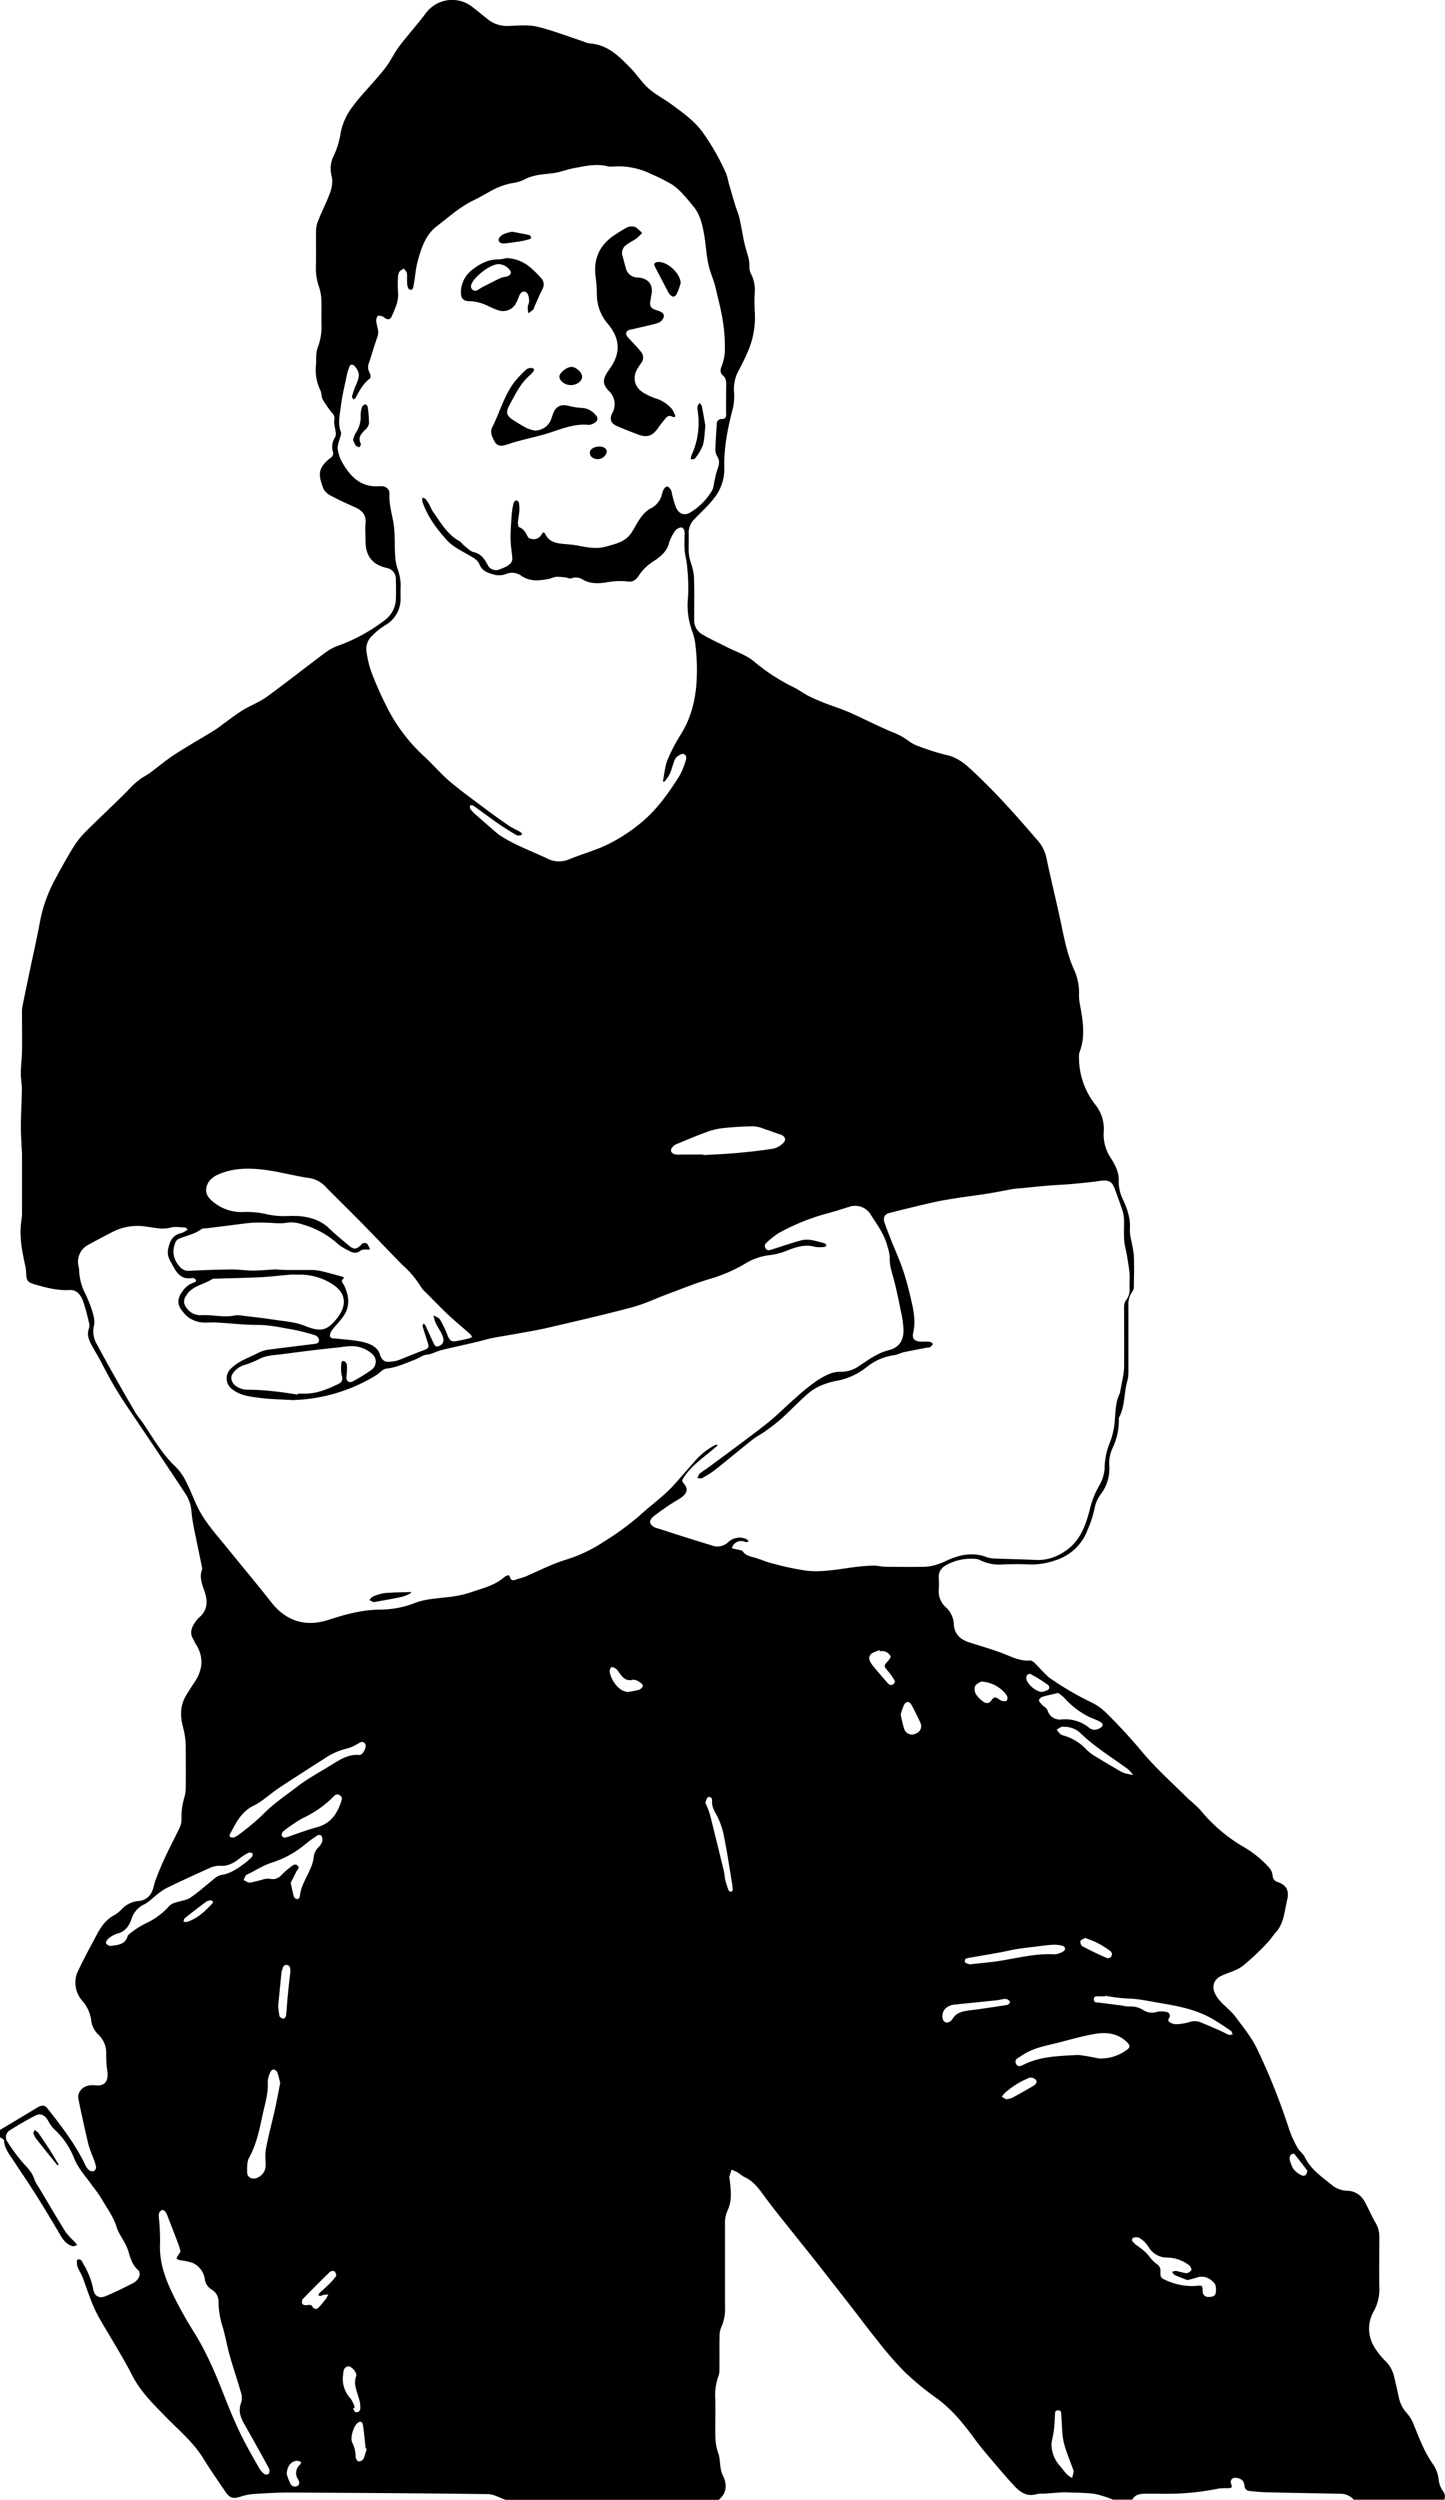 <svg id="Lager_1" data-name="Lager 1" xmlns="http://www.w3.org/2000/svg" width="504.65" height="872.79" viewBox="0 0 504.65 872.79">
  <g>
    <path d="M460.88,1048.89H386.49c-2.12-.69-4.22-2-6.35-2-23.09-.3-46.18-.44-69.27-.55-4.05,0-8.12.23-12.17.49a20,20,0,0,0-4.85.94c-2.52.83-3.76.54-5.26-1.69-2.61-3.89-5.32-7.71-7.76-11.7-3.4-5.53-8.34-9.63-12.79-14.18s-9-8.92-12-14.75c-3.47-6.77-7.58-13.21-11.39-19.81-2.59-4.49-4.09-9.43-5.86-14.27-.48-1.32-1.37-2.5-1.84-3.83-.27-.79-.33-2.4-.05-2.51,1.26-.49,1.68.74,2.14,1.61a27.34,27.34,0,0,1,3.36,8.61c.38,2.51,2.09,3.49,4.41,2.5,3.34-1.43,6.62-3,9.85-4.71a4.57,4.57,0,0,0,1.82-2.12,2.27,2.27,0,0,0-.18-2.07c-2.16-1.81-2.91-4.27-3.63-6.81a17.09,17.09,0,0,0-1.33-3c-.9-1.77-2.16-3.42-2.72-5.29-1.13-3.73-3.45-6.77-5.35-10.05-1-1.7-2.26-3.24-3.42-4.85-2.17-3-4.7-5.72-6.13-9.29a27,27,0,0,0-7-10.13,13.46,13.46,0,0,1-2.17-3.1c-1.06-1.79-2.58-2.52-4.38-1.59-3,1.57-6,3.3-8.85,5.11a2.78,2.78,0,0,0-.92,3.93,64.72,64.72,0,0,0,5,6.89c1.73,2,3.71,3.69,4.46,6.37a11.58,11.58,0,0,0,1.39,2.49c3.13,5.25,6.22,10.52,9.44,15.72a25.27,25.27,0,0,0,3.13,3.44c.36.4.7.83,1,1.24-.56.14-1.2.51-1.69.38-2-.58-3.2-2.14-4.24-3.92-2.72-4.66-5.5-9.28-8.38-13.85-2.61-4.15-5.39-8.21-8.1-12.31-1.39-2.11-3-4.09-3.16-6.82,0-.43-1-.8-1.49-1.2v-2.4c4.41-2.65,8.82-5.28,13.22-7.94,1.21-.73,2.37-1,3.38.27,4.87,6.17,9.68,12.38,13.13,19.52a5.84,5.84,0,0,0,1.32,2,2.22,2.22,0,0,0,1.81.49,1.76,1.76,0,0,0,.8-1.5,18.68,18.68,0,0,0-1-3.15,44.44,44.44,0,0,1-1.68-4.69c-1.24-5.22-2.38-10.47-3.47-15.73a3.74,3.74,0,0,1,.25-2.41c1.22-2.23,3.35-2.74,5.72-2.5,3.4.34,4.47-1.58,4.12-4.77a39.37,39.37,0,0,1-.41-5.92,8.93,8.93,0,0,0-2.78-7.06,8.3,8.3,0,0,1-2.4-4.49,12.85,12.85,0,0,0-3.16-7.26,9.56,9.56,0,0,1-1.25-10.94c2-4.21,4.26-8.32,6.46-12.45,1.44-2.69,3.18-5.1,6-6.56a12,12,0,0,0,2.6-2.08,9,9,0,0,1,5.85-2.84,5.42,5.42,0,0,0,4.83-3.71c.47-1.16.64-2.45,1.1-3.62,1-2.65,2.08-5.29,3.29-7.86,1.64-3.52,3.48-6.95,5.13-10.46a6.88,6.88,0,0,0,.63-3,23.64,23.64,0,0,1,1-7.52,13.13,13.13,0,0,0,.48-3.75c.06-4.56,0-9.12,0-13.68a27.49,27.49,0,0,0-1-7.27c-.92-3.6-1-7.27,1-10.65.92-1.58,1.9-3.12,2.92-4.63,3.08-4.49,3.55-9.05.46-13.75-.3-.46-.46-1-.75-1.49-1.18-1.87-.8-3.65.29-5.37a9.67,9.67,0,0,1,1.77-2.23c2.85-2.41,3.07-5.46,2-8.68-.86-2.65-2.08-5.18-1-8.05a1.33,1.33,0,0,0,0-.71c-.74-3.64-1.52-7.27-2.23-10.91a69.43,69.43,0,0,1-1.45-8.41,12.67,12.67,0,0,0-2-6.25q-3.13-4.75-6.3-9.5-6.46-9.69-13-19.37a140.18,140.18,0,0,1-9.43-15.71c-1.3-2.62-2.87-5.12-4.26-7.7-.91-1.71-1.56-3.48-.88-5.48a3.13,3.13,0,0,0,.17-1.65,74.85,74.85,0,0,0-2.16-8c-.75-2-2.09-4-4.59-3.89-4.31.25-8.34-.82-12.39-2-2.29-.65-2.8-1.23-2.9-3.68a14,14,0,0,0-.28-2.59c-1-4.59-1.95-9.17-1.62-13.91.1-1.5.44-3,.45-4.49,0-7,0-13.92,0-20.88,0-.71-.1-1.43-.13-2.14-.1-2.54-.29-5.08-.26-7.62,0-4.3.3-8.6.34-12.9,0-1.81-.39-3.63-.37-5.45,0-2.53.37-5.07.41-7.61.07-4.48,0-9,0-13.43a11,11,0,0,1,.12-2.15c.88-4.41,1.81-8.81,2.73-13.21,1.15-5.49,2.41-11,3.42-16.47a50,50,0,0,1,5.22-14.71c2.1-3.92,4.25-7.82,6.58-11.59a29.73,29.73,0,0,1,4.33-5.36c4.8-4.8,9.79-9.4,14.57-14.22a27.21,27.21,0,0,1,5.12-4.53c.82-.49,1.67-.93,2.44-1.49,2.93-2.17,5.72-4.54,8.77-6.53,4.51-2.94,9.21-5.59,13.8-8.41,1.22-.74,2.32-1.66,3.48-2.49,2.19-1.56,4.31-3.24,6.6-4.64,2.7-1.64,5.75-2.76,8.29-4.6,6.86-5,13.51-10.25,20.3-15.33a17.45,17.45,0,0,1,4.34-2.42,59.92,59.92,0,0,0,16.45-8.93,9.5,9.5,0,0,0,4-7.07c.12-2.56.06-5.12,0-7.68a3.8,3.8,0,0,0-3-3.53c-5.11-1.11-7.58-4.16-7.58-9.38,0-2.08-.16-4.18,0-6.24.28-2.87-1.12-4.45-3.53-5.55-2.81-1.28-5.66-2.53-8.38-4a6.06,6.06,0,0,1-2.87-2.68c-1.53-4.34-2.3-6.88,2.6-10.66a1.76,1.76,0,0,0,.76-2.16,6.13,6.13,0,0,1,.81-5.05,3.25,3.25,0,0,0,.14-2c-.13-1.33-.7-2.73-.44-4a2.6,2.6,0,0,0-.8-2.49,36.86,36.86,0,0,1-3.24-4.65c-.52-.92-.34-2.21-.82-3.17a16.51,16.51,0,0,1-1.55-8.8c.17-2.05-.11-4.28.61-6.12a21,21,0,0,0,1.33-8.39c-.07-2.88.07-5.76-.06-8.64a16.83,16.83,0,0,0-.79-4.14,19.41,19.41,0,0,1-1.12-6.29c.12-4.4,0-8.8.06-13.2a10,10,0,0,1,.66-3.47c1.11-2.8,2.44-5.51,3.59-8.3,1-2.41,1.85-4.75,1.17-7.58a10,10,0,0,1,.55-6.55,28.94,28.94,0,0,0,2.5-7.65,21.59,21.59,0,0,1,4.15-9.76c2.69-3.72,6-7,8.95-10.53a47.82,47.82,0,0,0,3.41-4.26c1.47-2.16,2.62-4.56,4.2-6.63,2.94-3.84,6.19-7.45,9.11-11.31a11.39,11.39,0,0,1,15.57-2.79c.66.45,1.28.95,1.9,1.44,1.68,1.32,3.31,2.73,5.05,4a11,11,0,0,0,7,1.69c3.18-.09,6.51-.43,9.53.31,5.36,1.3,10.54,3.34,15.8,5.06a10.1,10.1,0,0,0,2.47.78c6.37.4,10.39,4.65,14.43,8.79,2.15,2.21,3.83,4.93,6.13,6.94,2.49,2.18,5.53,3.71,8.2,5.69,3.7,2.73,7.46,5.39,10.31,9.12a79.69,79.69,0,0,1,8.53,14.85,21.15,21.15,0,0,1,.88,3.19c.74,2.57,1.47,5.15,2.25,7.71.48,1.59,1.18,3.13,1.54,4.74.76,3.31,1.21,6.69,2.06,10,.6,2.3,1.55,4.49,1.4,7a5,5,0,0,0,.63,2.51,12.42,12.42,0,0,1,1.25,6.48,53.71,53.71,0,0,0,0,6.47,29.69,29.69,0,0,1-2.47,14.18c-.91,2.2-2,4.34-3.11,6.44a13.46,13.46,0,0,0-1.69,7.09,20.24,20.24,0,0,1-.31,5.93c-1.82,6.94-3.24,13.88-3.05,21.11a16.24,16.24,0,0,1-3.18,10c-2.05,2.81-4.72,5.17-7.15,7.7a6.73,6.73,0,0,0-2.12,5.12c.06,1.68,0,3.36,0,5a14.75,14.75,0,0,0,.88,5.59,18,18,0,0,1,1,5.8c.14,4.56.05,9.12.05,13.68a5.6,5.6,0,0,0,2.63,5.07c2.85,1.7,5.88,3.07,8.84,4.58,3.17,1.61,6.77,2.73,9.43,5a68.4,68.4,0,0,0,13.94,9.05c1.77.87,3.37,2.1,5.13,3,2,1,4,1.82,6.07,2.63,2.64,1,5.38,1.88,8,3,5,2.22,9.86,4.73,14.88,6.86a22.8,22.8,0,0,1,6,3.22,12,12,0,0,0,3.55,1.84,75.06,75.06,0,0,0,9.48,3c3.56.74,6.23,2.76,8.72,5.07,3.72,3.46,7.33,7.07,10.81,10.78,4.07,4.35,8,8.83,11.89,13.37a14.12,14.12,0,0,1,3.56,6.34c1.6,7.74,3.53,15.41,5.16,23.14,1.16,5.51,2.2,11,4.53,16.19a19.52,19.52,0,0,1,1.77,9,16.17,16.17,0,0,0,.38,3.53c1,5.5,1.91,11-.22,16.44a5.16,5.16,0,0,0-.17,1.89,26.73,26.73,0,0,0,5.52,16.14,13.6,13.6,0,0,1,3.12,9.92,14.42,14.42,0,0,0,2.53,9c1.5,2.44,2.88,5,2.71,8a14.27,14.27,0,0,0,1.59,6.65c1.44,3.22,2.59,6.47,2.31,10.1a15.2,15.2,0,0,0,.38,3.53,49.88,49.88,0,0,1,1,5.61c.16,3.67.06,7.36,0,11a2.56,2.56,0,0,1-.43,1.55,7.61,7.61,0,0,0-1.46,5.14c0,7.76,0,15.52,0,23.28a11.91,11.91,0,0,1-.41,3c-1.18,4.18-.75,8.72-2.87,12.69a2.12,2.12,0,0,0-.06,1,22.53,22.53,0,0,1-2.1,9.44,12.89,12.89,0,0,0-1.27,6.24,14.6,14.6,0,0,1-2.93,10.07,11.72,11.72,0,0,0-2.14,4.73,36.41,36.41,0,0,1-2.46,7.66,17.48,17.48,0,0,1-11.13,10.66,25.25,25.25,0,0,1-9.35,1.48c-3-.14-6.08-.11-9.11,0a14.92,14.92,0,0,1-8.1-1.55,3.61,3.61,0,0,0-1.35-.37,18.1,18.1,0,0,0-9.71,1.81c-2.1,1-3.47,2.44-3.25,5a24.49,24.49,0,0,1,0,3.83,7.5,7.5,0,0,0,2.43,6.21,8.41,8.41,0,0,1,2.81,5.64c.11,3.69,2.19,5.61,5.43,6.66,3.9,1.26,7.86,2.36,11.69,3.83,3.11,1.2,6,2.75,9.57,2.5.86-.07,1.88,1.19,2.71,2a47.66,47.66,0,0,0,3.8,3.85,101.62,101.62,0,0,0,15.19,8.9,20,20,0,0,1,4.62,3.29,193.11,193.11,0,0,1,13.41,14.6c4.79,5.55,10.3,10.5,15.52,15.68a51.73,51.73,0,0,1,4.2,3.88,55.17,55.17,0,0,0,14.35,12.43,37.93,37.93,0,0,1,9.66,7.67,5.15,5.15,0,0,1,1.2,2.68,2.43,2.43,0,0,0,1.87,2.38c3.09,1.11,4,3.07,3.18,6.37-.28,1.15-.47,2.32-.71,3.49-.54,2.73-1.19,5.41-3.14,7.59-1.1,1.23-2,2.68-3.16,3.85a83.56,83.56,0,0,1-8.52,8c-2.09,1.58-4.88,2.23-7.32,3.37-2.69,1.25-3.57,3.61-2.28,6.31a11.84,11.84,0,0,0,2.07,2.87c1.67,1.79,3.68,3.31,5.12,5.26,2.74,3.68,5.73,7.33,7.63,11.45A223.27,223.27,0,0,1,660,919.29a38.12,38.12,0,0,0,3,6.67c.62,1.17,1.92,2,2.49,3.17,2.17,4.51,6.24,7.14,9.89,10.14a8.86,8.86,0,0,0,4.81,1.7,7,7,0,0,1,6.11,3.52c1.4,2.46,2.46,5.13,3.9,7.57a9.6,9.6,0,0,1,1.38,5.2c0,5.83-.11,11.68,0,17.51a15.88,15.88,0,0,1-1.92,8.24,12.18,12.18,0,0,0,.14,12.51,26.57,26.57,0,0,0,4,5,10.7,10.7,0,0,1,2.82,4.9c.63,2.44,1.12,4.92,1.7,7.38a11.73,11.73,0,0,0,2.91,5.88,12.79,12.79,0,0,1,2.37,4c1.94,4.68,3.68,9.46,6.63,13.65a11.28,11.28,0,0,1,2.06,5.5,8.62,8.62,0,0,0,1.46,3.94,3,3,0,0,1,.52,3.06H682.63a6.11,6.11,0,0,0-4.56-2.07c-8.53-.16-17.07-.3-25.61-.5a61.46,61.46,0,0,1-6.64-.53,1.93,1.93,0,0,1-1.28-1.28c-.2-2-.7-2.76-2.6-3.19-1.63-.36-2.66.62-2.08,2.18.49,1.33-.2,1.36-1.08,1.39a23.25,23.25,0,0,0-3.35.12,89.29,89.29,0,0,1-18.45,1.82c-2.56,0-5.12-.07-7.67,0-1.6.05-3.14.41-4,2.05h-6.72a39,39,0,0,0-6.36-2c-3.13-.44-6.34-.39-9.51-.53a19.43,19.43,0,0,0-2.16,0c-2.06.13-4.12.3-6.17.44a10.47,10.47,0,0,0-2.39.13c-3.45,1.1-5.84-.6-8-2.93s-4.34-4.86-6.45-7.35c-2.45-2.91-5-5.78-7.23-8.86-3.95-5.41-8.1-10.56-13.64-14.52a95,95,0,0,1-11-9.1,121.14,121.14,0,0,1-9.21-10.61c-3.3-4.07-6.41-8.28-9.63-12.41q-6-7.7-12-15.35c-2.61-3.3-5.27-6.56-7.88-9.86-3.44-4.35-7-8.65-10.25-13.12-1.95-2.67-3.83-5.25-7-6.63a23,23,0,0,1-2.14-1.5,19.52,19.52,0,0,0-2.24-1c-.27.86-.55,1.71-.78,2.58-.06.21.1.46.12.7.43,3.71.95,7.47-.73,11a10.65,10.65,0,0,0-.88,4.86c0,9.6,0,19.2,0,28.8a14.88,14.88,0,0,1-1.29,7,8.44,8.44,0,0,0-.62,3.48c-.08,3.75,0,7.51-.05,11.27a6.29,6.29,0,0,1-.32,2.34,19.66,19.66,0,0,0-1.12,8c.08,3.36,0,6.72,0,10.08,0,2.94-.06,5.86,1,8.72.91,2.52.4,5.32,1.62,7.86C463.83,1043.41,463.78,1046.46,460.88,1048.89Zm-149.3-384c-3.72-.22-7.24-.25-10.7-.7s-7.07-.75-10.05-3.14a4.69,4.69,0,0,1-.52-6.93c2.8-2.9,6.57-4,10-5.81a10.48,10.48,0,0,1,3.41-1c5.33-.71,10.68-1.34,16-2,.9-.11,1.67-.45,1.54-1.41a2.13,2.13,0,0,0-1.11-1.53,69.6,69.6,0,0,0-8.27-2.11c-4.05-.68-8.05-1.62-12.24-1.59-4.75,0-9.51-.58-14.26-.84-1.84-.1-3.71.17-5.51-.08a11,11,0,0,1-3.91-1.48,10.81,10.81,0,0,1-2.32-2.31c-2-2.33-1.93-4.54-.05-7a7.65,7.65,0,0,1,4-3.08c1.12-.31.8-1.06.07-1.47-.35-.21-1,0-1.45,0a6.57,6.57,0,0,1-1.89-.16c-2.76-1-3.64-3.56-4.95-5.8-1.15-2-1.12-3.64-.31-6a5.22,5.22,0,0,1,4.11-3.83,6.93,6.93,0,0,0,1.5-.73,8.87,8.87,0,0,0,.74-.51c-.3-.25-.58-.68-.88-.7-1.68-.07-3.45-.39-5,0-3,.82-5.9,0-8.73-.33a19,19,0,0,0-11.31,1.7c-2.9,1.48-5.77,3-8.64,4.58a6.65,6.65,0,0,0-3.5,7.79,13,13,0,0,1,.17,1.65,19.11,19.11,0,0,0,1.82,7.09,45.07,45.07,0,0,1,2.63,6.36c.53,1.69,1.1,3.62.74,5.25a8.67,8.67,0,0,0,.84,6.4c1.74,3.21,3.47,6.42,5.27,9.6,2.72,4.82,5.46,9.64,8.27,14.41.84,1.43,2,2.68,2.91,4.06,3.5,5.19,6.58,10.68,11.23,15a18.72,18.72,0,0,1,3.53,5c1.42,2.73,2.51,5.63,3.8,8.42,2.68,5.77,7,10.36,10.94,15.24,5,6.19,10.11,12.24,15,18.5,5.2,6.66,12,8.85,19.95,6.29,5.89-1.9,11.78-3.56,18.12-3.62a33.76,33.76,0,0,0,12.08-2.26c3.43-1.36,7.08-1.56,10.71-2a39.33,39.33,0,0,0,8.59-1.66c4.15-1.46,8.61-2.38,12.06-5.45a3,3,0,0,1,.83-.46c.59-.27.95-.22,1.14.54.28,1.09,1,1.22,2,.84s2.3-.64,3.39-1.09c4.67-2,9.21-4.35,14-5.84a50.46,50.46,0,0,0,13.25-6.25A99,99,0,0,0,433,705.45c4.18-3.86,8.92-7.12,12.7-11.43,2.2-2.5,4.37-5,6.59-7.49a23.9,23.9,0,0,1,7.39-5.94c.24-.12.59,0,.89,0a7.94,7.94,0,0,1-.57.59c-3.91,3.45-8.41,6.27-11.35,10.75-.51.78-.77,1.17-.07,2,1.54,1.8,1.45,3.14-.35,4.67-1,.86-2.28,1.43-3.39,2.19a77.43,77.43,0,0,0-6.79,4.79c-1.81,1.53-1.37,3,.84,3.95a9.05,9.05,0,0,0,.93.25c6.17,2,12.34,4,18.54,5.85a5.44,5.44,0,0,0,5.92-1.2,5.77,5.77,0,0,1,6.2-1c.36.13.6.59.89.9a3.26,3.26,0,0,1-1.25.13,3.39,3.39,0,0,0-4.24,1.18,4.3,4.3,0,0,0-.43,1l.91.23c1,.3,2.5.28,3,1,1.06,1.37,2.41,1.61,3.86,2,2.13.59,4.17,1.54,6.31,2.06a96.25,96.25,0,0,0,12,2.56c5.64.64,11.23-.57,16.83-1.26,2.2-.27,4.42-.48,6.64-.53,1.33,0,2.67.4,4,.41,4.72.06,9.44.11,14.15,0a17.11,17.11,0,0,0,4.6-1c1.35-.43,2.61-1.14,3.94-1.68,4.08-1.66,8.22-2.36,12.52-.75a9.16,9.16,0,0,0,2.79.55c5,.2,10,.28,15,.53a16.25,16.25,0,0,0,9.42-2.83c5.44-3.35,7.5-8.88,9-14.62a31.68,31.68,0,0,1,3.11-8.16,14.26,14.26,0,0,0,2.1-6.22,24.29,24.29,0,0,1,1.87-9.25,24.58,24.58,0,0,0,1.19-4.11c1-4.34.18-9,2.33-13.17,0-.07,0-.16,0-.24.26-1.32.53-2.63.76-3.95a29.38,29.38,0,0,0,.66-4.44c.06-7,0-14.07,0-21.11a4.19,4.19,0,0,1,.57-2.45,6.06,6.06,0,0,0,1.34-4.44c-.06-1.68.1-3.37,0-5-.18-2-.55-4.06-.88-6.08-.3-1.86-.84-3.7-1-5.57-.17-2.39,0-4.8-.07-7.2a10.77,10.77,0,0,0-.48-3c-.88-2.69-1.86-5.36-2.84-8-.86-2.34-2.28-2.94-4.81-2.56-3.36.51-6.76.82-10.15,1.12-2.77.25-5.55.34-8.32.57-3.08.26-6.15.59-9.23.89-.94.09-1.9.1-2.84.27-3,.53-6,1.16-9.09,1.65-3.28.53-6.58.91-9.86,1.42-2.81.44-5.64.86-8.41,1.48q-8,1.8-15.9,3.84c-1.75.45-2.27,1.66-1.71,3.32.69,2,1.46,4,2.25,6,1.4,3.54,3,7,4.21,10.6,1.14,3.36,2,6.83,2.82,10.29.92,3.87,1.68,7.75.72,11.77-.43,1.83.53,2.83,2.48,2.92,1.11.05,2.24,0,3.35.07.39,0,.75.47,1.12.72a5.78,5.78,0,0,1-1,1.15c-.29.2-.78.1-1.17.18-2.63.5-5.28,1-7.9,1.55-1.31.29-2.55,1-3.86,1.13a19.51,19.51,0,0,0-9.23,4.09A23.59,23.59,0,0,1,503,658c-4.06.72-7.9,2-11,4.69s-6.09,5.87-9.22,8.7a72.54,72.54,0,0,1-5.8,4.51c-1.41,1-3,1.8-4.37,2.88-4.42,3.5-8.74,7.12-13.16,10.61a32.14,32.14,0,0,1-4.39,2.77c-.43.23-1.09,0-1.64,0,.26-.53.38-1.22.8-1.55,1.36-1.09,2.85-2,4.24-3.06,6.42-4.78,12.91-9.48,19.2-14.43,3.49-2.75,6.6-6,10-8.91a67.47,67.47,0,0,1,7.79-6.25c2.36-1.49,5-3,7.92-2.91a11,11,0,0,0,6.66-2.13c3.24-2.14,6.39-4.48,10.26-5.44,3.65-.9,5.15-3.47,5.12-7a35.89,35.89,0,0,0-.93-6.55c-.7-3.56-1.44-7.12-2.33-10.64-.67-2.69-1.72-5.26-1.56-8.14a14.15,14.15,0,0,0-.82-3.92c-1-4.1-3.52-7.44-5.73-10.91a6.35,6.35,0,0,0-7.82-2.8c-2.2.67-4.38,1.39-6.59,2a75.13,75.13,0,0,0-18.06,7.23,30.67,30.67,0,0,0-3.72,2.95c-.69.58-1.24,1.2-.62,2.23s1.44.65,2.28.39c3.32-1.06,6.61-2.18,10-3.13,2.89-.81,5.63.35,8.38,1,.26.06.41.56.62.85-.26.15-.52.41-.79.42a11.64,11.64,0,0,1-3.34-.06c-3.2-.92-6.09,0-9,1.05a23.71,23.71,0,0,1-6.36,1.82,21.25,21.25,0,0,0-9.35,3.27,54,54,0,0,1-12,5.11c-4.84,1.44-9.54,3.36-14.29,5.11-4.3,1.6-8.48,3.62-12.9,4.8-9.85,2.63-19.8,4.89-29.73,7.21-3.46.8-7,1.35-10.48,2-2.8.51-5.62.92-8.41,1.48-1.85.37-3.66.94-5.5,1.37-4.17,1-8.37,1.87-12.53,2.9-1.62.4-3,1.37-4.81,1.52-1.48.13-2.86,1.24-4.33,1.8-3.25,1.22-6.37,2.72-9.93,3.1-1.21.13-2.27,1.52-3.44,2.25A58.73,58.73,0,0,1,311.58,664.93ZM463,297.07c.05-8-1.77-14.23-3.24-20.54-.64-2.77-1.94-5.39-2.51-8.17-.74-3.55-.91-7.22-1.56-10.8s-1.47-6.83-3.83-9.6c-1-1.2-2-2.47-3.1-3.62a21.88,21.88,0,0,0-4-3.69,62.81,62.81,0,0,0-7.41-3.76,26.05,26.05,0,0,0-13.4-2.65,6.11,6.11,0,0,1-1.91-.08c-4-1-7.89-.07-11.78.65-2.48.47-4.87,1.48-7.36,1.77-3.4.39-6.77.53-9.9,2.18a12.19,12.19,0,0,1-3.84,1.2,24.51,24.51,0,0,0-8,2.89c-2,1.12-4,2.26-6.08,3.27-4.69,2.29-8.52,5.79-12.61,8.9s-5.62,8-6.85,12.76c-.65,2.52-.77,5.16-1.28,7.72-.14.72-.16,2.07-1.43,1.72-.44-.12-.77-1.24-.84-1.93-.14-1.27.06-2.57-.11-3.83-.08-.57-.71-1.07-1.09-1.6-.53.38-1.24.66-1.55,1.17a4.37,4.37,0,0,0-.46,2,36.85,36.85,0,0,0,0,5c.31,3-.91,5.61-2.06,8.22-.68,1.55-1.39,1.66-2.78.71-.13-.09-.22-.29-.35-.32-.63-.13-1.52-.52-1.86-.25a2.5,2.5,0,0,0-.53,1.89c.13,1.77,1.12,3.41.43,5.31-1.1,3-1.95,6.17-3,9.21a4,4,0,0,0,.33,3.61c.27.5.34,1.62,0,1.85-2.32,1.74-3.63,4.17-4.92,6.65-.16.3-.54.48-.82.72-.18-.39-.6-.85-.51-1.16a32.94,32.94,0,0,1,1.4-4c.73-1.71,1.5-3.4.47-5.21-.41-.71-1-1.63-1.65-1.79-1.14-.28-1.21,1-1.49,1.75a11.21,11.21,0,0,0-.42,1.36c-.77,3.79-1.75,7.56-2.2,11.39-.34,2.92-1.16,5.9,0,8.91.31.76-.3,1.9-.51,2.87a8.89,8.89,0,0,0-.62,2.89,13.53,13.53,0,0,0,1.39,4.51c2.87,5.19,6.61,9.21,13.26,8.7a4.33,4.33,0,0,1,.72,0c1.66.11,2.79,1.05,2.71,2.67-.16,3.39.78,6.57,1.37,9.84.68,3.72.37,7.61.63,11.42a18.08,18.08,0,0,0,.91,5.09,16.11,16.11,0,0,1,1,6.54c-.06,1.2,0,2.4,0,3.6a10.57,10.57,0,0,1-5.45,9.43,22.66,22.66,0,0,0-4.42,3.58,6.19,6.19,0,0,0-2.07,5.37,37.54,37.54,0,0,0,1.67,7.15,121.78,121.78,0,0,0,5.05,11.54,59.94,59.94,0,0,0,13.25,17.92c3.08,2.79,5.76,6,8.91,8.73,3.91,3.33,8.11,6.34,12.23,9.44,2.79,2.09,5.62,4.14,8.5,6.11,1.3.89,2.78,1.51,4.16,2.31.29.17.46.55.69.84a3.6,3.6,0,0,1-1.23.42,2.88,2.88,0,0,1-1.33-.47c-1.89-1.16-3.81-2.3-5.62-3.57-3-2.08-5.91-4.28-8.89-6.39-.3-.21-.81-.12-1.22-.17,0,.45-.07,1,.15,1.31a12.12,12.12,0,0,0,1.81,1.91q3.66,3.24,7.37,6.43a11,11,0,0,0,1.34,1c5.22,3.38,11.09,5.42,16.65,8.1a8.94,8.94,0,0,0,7.6,0c4.48-1.8,9.19-3.09,13.5-5.23a59.78,59.78,0,0,0,11.12-7.24c5.53-4.51,9.68-10.31,13.48-16.31a26,26,0,0,0,2.3-5.45c.31-.87.37-2.19-.78-2.43-.69-.15-1.67.54-2.36,1.06a3.67,3.67,0,0,0-.91,1.62c-.52,1.41-.88,2.89-1.48,4.26a14.62,14.62,0,0,1-1.7,2.54c-.1.14-.39.16-.59.23a1.14,1.14,0,0,1-.07-.43c.48-2.4.65-4.91,1.54-7.14a56.65,56.65,0,0,1,4.61-8.88c4.68-7.44,5.85-15.65,5.66-24.19-.05-2.3-.2-4.61-.47-6.89a19.6,19.6,0,0,0-1.08-4.82,26.4,26.4,0,0,1-1.51-12.34,68.84,68.84,0,0,0-.34-10.44c-.13-1.88-.7-3.73-.85-5.6a55.32,55.32,0,0,1,0-5.76c0-1.06-.26-2.18-1.23-2.31a3,3,0,0,0-2.2,1.33,14.66,14.66,0,0,0-2.08,4.26c-.7,2.6-2.49,4.17-4.49,5.64a31,31,0,0,0-2.73,1.91,16.55,16.55,0,0,0-3.17,3.48c-1,1.64-2.15,2.54-4,2.24a26,26,0,0,0-7.72.37c-2.62.36-5.36.49-7.93-1a4.44,4.44,0,0,0-4.1-.45c-.47.21-1.2-.23-1.81-.3a21.83,21.83,0,0,0-3.41-.25,16.78,16.78,0,0,0-2.28.67c-3.38.68-6.73,1.14-9.87-1a5.42,5.42,0,0,0-5.25-.69,6.75,6.75,0,0,1-4.82.1c-1.83-.49-3.74-1.21-4.57-3.39-.58-1.52-2-2.27-3.44-3.09-2.79-1.66-5.94-3.11-8-5.45-3.54-3.92-6.76-8.23-8.49-13.38a4.55,4.55,0,0,1,0-1.43c.4.19.93.27,1.19.59a16.22,16.22,0,0,1,1.38,2.19,21.78,21.78,0,0,0,1.07,2.1c2.71,3.79,5,8,9.3,10.34.61.33,1,1.05,1.56,1.48,1.1.86,2.16,2.07,3.42,2.36,2.59.6,3.76,2.39,4.85,4.44a3.23,3.23,0,0,0,4,1.66c2.63-1,4.65-1.87,4.62-3.87,0-.79-.16-1.58-.23-2.37a46,46,0,0,1-.4-5c.05-2.86.25-5.71.47-8.57a20.12,20.12,0,0,1,.64-3.5,1.45,1.45,0,0,1,.95-.89c.27,0,.82.53.88.89a13.42,13.42,0,0,1,.13,3c-.09,1.26-.4,2.51-.48,3.77,0,.59.11,1.63.41,1.73,1.79.59,2.33,2.07,3.15,3.5.32.55,1.73.78,2.55.65a3.33,3.33,0,0,0,2.06-1.47c.62-1,.86-1.28,1.49-.06,1.24,2.4,3.53,2.95,6,3.19,1.65.16,3.33.25,5,.56,3.36.65,6.7,1.35,10.11.39,3.05-.86,6.28-1.52,8.37-4.15,1.37-1.71,2.21-3.83,3.51-5.61a11.24,11.24,0,0,1,3.46-3.44,7.45,7.45,0,0,0,4-4.39,15.27,15.27,0,0,1,.72-2.26c.26-.49.85-1.13,1.28-1.12s1,.66,1.29,1.13a4.78,4.78,0,0,1,.39,1.36,35.6,35.6,0,0,0,1.39,4.75c1.11,2.51,3,2.94,4.89,1.89a21.83,21.83,0,0,0,7.82-7.89,7.62,7.62,0,0,0,.57-2.29c.28-1.22.5-2.46.82-3.66.54-2,1.74-3.88.2-6a5.2,5.2,0,0,1-.5-3c.07-2.7.32-5.39.45-8.09a1.68,1.68,0,0,1,1.82-1.78c1.32,0,1.51-.66,1.47-1.84-.08-3,0-6,0-9,0-1.59.29-3.18-1.18-4.41-1-.83-.88-2-.44-3.08A16.59,16.59,0,0,0,463,297.07ZM310.38,619.49c2.88,0,5.76,0,8.64,0a16.82,16.82,0,0,1,3.51.52c2.38.57,4.73,1.23,7.08,1.89.17.05.26.35.39.54-1.5.8-.29,1.66,0,2.36,1.8,3.75,2.23,7.46-.31,11-1.09,1.55-2.46,2.89-3.62,4.39a3.85,3.85,0,0,0-1,2.19c.07,1.12,1.21,1,2.08,1.06,2.84.3,5.7.47,8.49,1s6,1.61,6.88,4.5c1,3.17,2.89,2.71,5.09,2.4A6.5,6.5,0,0,0,349,651c2.72-1.07,5.42-2.2,8.15-3.23s2.71-1,1.8-3.85c-.5-1.58-1.05-3.16-1.5-4.75-.08-.29.2-.68.31-1,.22.21.52.38.64.64,1,2.07,1.9,4.17,2.89,6.24.21.44.59,1.1.92,1.12a2.31,2.31,0,0,0,2.39-3.11,10.44,10.44,0,0,0-.62-1.55c-.68-1.25-1.47-2.45-2.07-3.74a13.14,13.14,0,0,1-.63-2.43c.76.47,1.81.76,2.22,1.44a35.16,35.16,0,0,1,2.66,5.53c.68,1.76,1.38,2.38,3.15,2,1.48-.27,2.94-.58,4.41-.92a5.1,5.1,0,0,0,1-.52,4.35,4.35,0,0,0-.67-1c-2.55-2.27-5.21-4.43-7.7-6.77-2.71-2.55-5.29-5.25-7.92-7.9a7.68,7.68,0,0,1-1.43-1.6,34.68,34.68,0,0,0-6.58-7.85c-.8-.77-1.57-1.59-2.35-2.39-4.22-4.36-8.42-8.73-12.67-13.06-3.8-3.86-7.68-7.63-11.47-11.49a10.09,10.09,0,0,0-5.84-3.37c-5.71-.82-11.26-2.44-17-3.05-5.19-.54-10.13-.34-14.93,1.71-2.23,1-4,2.61-4.28,5s1.45,3.93,3.24,5.24a15.36,15.36,0,0,0,9.35,2.94,31.76,31.76,0,0,1,7.82.59,28.25,28.25,0,0,0,7.3.82,47.81,47.81,0,0,1,4.79,0c3.95.37,7.58,1.48,10.54,4.38,2.21,2.16,4.65,4.1,7,6.07,1.52,1.26,2.36,1.15,3.88-.23.29-.27.55-.7.89-.77a1.77,1.77,0,0,1,1.41.22,9,9,0,0,1,1,2c-.49,0-1,0-1.47,0s-1.37,0-1.8.36c-1.41,1.12-2.74.88-4.12.06a21.3,21.3,0,0,1-3.64-2.19,30.89,30.89,0,0,0-12.79-7.06,11.29,11.29,0,0,0-5.32-.53c-2.31.44-4.77,0-7.16,0a47.68,47.68,0,0,0-4.93,0c-3,.28-6,.72-9,1.09l-6.35.79c-.79.1-1.77,0-2.33.37-2.26,1.68-5,2.2-7.5,3.2a2.5,2.5,0,0,0-1.68,1.73,7.44,7.44,0,0,0,1.08,7.5c1.06,1.43,2.07,2.2,3.9,2.11,4.93-.25,9.87-.43,14.81-.48,2.45,0,4.91.4,7.36.39,2.7,0,5.4-.3,8.09-.41C307.66,619.44,309,619.49,310.38,619.49Zm3.53,1.65c-.87,0-1.76-.06-2.63,0-3.47.28-6.93.71-10.41.88-5.24.26-10.49.35-15.74.51a2.43,2.43,0,0,0-1.17.16c-3,2-7.06,2.23-9.16,5.89a3.32,3.32,0,0,0-.57,2.7,6,6,0,0,0,5.84,4c4-.24,7.89.93,11.85.08a7.62,7.62,0,0,1,2.38.06c3.61.44,7.23.83,10.82,1.38s7.46.74,11.12,2.18c5.47,2.15,7.66,1.91,11.19-2.44,3.81-4.71,3.24-9-1.34-12A21,21,0,0,0,313.91,621.14Zm-41,341c-.26-.89-.39-1.52-.61-2.11q-2-5.32-4.09-10.63a3.41,3.41,0,0,0-.56-1.05c-.3-.31-.8-.77-1.07-.69a2,2,0,0,0-1.12,1,3.81,3.81,0,0,0-.11,1.66,84,84,0,0,1,.41,8.81c-.37,6.6,1.77,12.53,4.6,18.26a141.36,141.36,0,0,0,7.07,12.68c4.4,7,7.59,14.43,10.56,22.06,1.78,4.57,3.67,9.12,5.79,13.55,2,4.15,4.33,8.13,6.59,12.15a6.78,6.78,0,0,0,1.89,2.1c.31.24,1.4.07,1.52-.2a2.32,2.32,0,0,0,0-1.86q-4.22-7.74-8.58-15.4c-1.3-2.28-2.16-4.53-1.22-7.22a5.7,5.7,0,0,0,.2-3.24c-1.26-4.49-2.79-8.9-4.06-13.39-.95-3.34-1.52-6.79-2.5-10.12a29.56,29.56,0,0,1-1.44-8.41,4.94,4.94,0,0,0-2.39-4.62,4.92,4.92,0,0,1-2.4-3.62,7.27,7.27,0,0,0-4.26-5.68,22.88,22.88,0,0,0-4.35-.94c-.43-.1-1-.25-1.18-.56s.26-.77.47-1.15S272.74,962.46,273,962.1ZM313.85,663l0-.32h2.16c4.32.06,8.2-1.5,12-3.39a2.12,2.12,0,0,0,1.19-2.94,12.36,12.36,0,0,1-.17-3.56c0-.73,0-1.68,1-1.47.45.09,1,1,1,1.56a22.09,22.09,0,0,1-.18,3.8c-.15,1.56.88,2.44,2.27,1.68a55.62,55.62,0,0,0,6.48-4,3.52,3.52,0,0,0,.35-5.45,10.64,10.64,0,0,0-7.85-2.8c-1.25,0-2.51.26-3.77.39-3,.33-6,.64-9,1-3.69.44-7.37.93-11.06,1.41-2.57.33-5.2.38-7.63,1.54a30.91,30.91,0,0,1-5.45,2.23,7.52,7.52,0,0,0-4.11,3.07c-.87,1.15-.34,3,.83,4a7,7,0,0,0,4.6,1.55,81.93,81.93,0,0,1,8.57.51C308.06,662.1,311,662.59,313.85,663Zm141.67-83.83v.21c3.81-.22,7.63-.36,11.43-.7,4.33-.4,8.66-.86,13-1.54a7.3,7.3,0,0,0,3.4-1.93c1.24-1.13.71-2.49-.93-3-1.94-.64-3.86-1.38-5.8-2a11.18,11.18,0,0,0-3.41-.86c-3.26,0-6.52.2-9.76.51a25.1,25.1,0,0,0-6,1.19c-3.87,1.36-7.65,3-11.46,4.56a3.67,3.67,0,0,0-1.14.83c-1.07,1.08-.8,2.23.67,2.66a6.11,6.11,0,0,0,1.66.1ZM248.15,855.52c2.83-.34,5.32-.43,6.22-3.29a1.87,1.87,0,0,1,.68-.91,30.34,30.34,0,0,1,5.34-3.51,25.65,25.65,0,0,0,8.74-6.42,5.86,5.86,0,0,1,2.31-1.12c1.63-.56,3.52-.7,4.89-1.62,2.82-1.9,5.35-4.21,8-6.31a6.43,6.43,0,0,1,2.58-1.58c3.22-.42,5.75-2.14,8.24-4a22.92,22.92,0,0,0,2.68-2.34c.26-.27.21-.86.3-1.3-.5-.06-1.1-.34-1.48-.15a15.63,15.63,0,0,0-2.8,1.75c-2.1,1.66-4.22,3-7.11,2.8a8,8,0,0,0-3.66.78q-7.5,3.34-14.89,6.91a20,20,0,0,0-3.35,2.24c-1.56,1.17-2.92,2.69-4.63,3.55a8.23,8.23,0,0,0-4.39,5c-.83,2.45-2.18,4.51-5,5.19a8.8,8.8,0,0,0-3.08,1.75c-.47.36-1,1.25-.85,1.66S248,855.39,248.15,855.52ZM593.77,894.8a15.47,15.47,0,0,0,9.09-2.64c1.8-1.17,1.92-1.82.36-3.28-3.22-3-7.16-3.33-11.17-2.63S584.33,888,580.52,889c-4.8,1.28-9.82,1.92-14,4.91-1,.68-2.47,1.12-1.88,2.6.68,1.7,2.17.68,3.09.25,5.77-2.74,12-2.82,18.14-3.18a8.13,8.13,0,0,1,1.9.15C589.75,894,591.76,894.43,593.77,894.8Zm-302.3-77.12a10.15,10.15,0,0,0,1.74-1,84.67,84.67,0,0,0,8.22-6.84c3.85-4,8.4-7,12.76-10.35,3.65-2.75,7.75-4.91,11.65-7.34,2.92-1.81,5.82-3.66,9.49-3.32a1.22,1.22,0,0,0,.46-.09c1.13-.45,2.24-3,1.58-3.84-1-1.28-2-.22-2.93.23a14.92,14.92,0,0,1-3.24,1.42,22.4,22.4,0,0,0-8,3.52c-.86.57-1.75,1.09-2.62,1.65-4.52,2.92-9.08,5.81-13.55,8.8-2.9,1.94-5.48,4.48-8.57,6-4.36,2.11-6.15,6-8.22,9.8C289.74,817.28,290.11,817.64,291.47,817.68Zm19.92,15.79c.44,2,.7,3.48,1.13,4.92a1.61,1.61,0,0,0,1.18.78c.26,0,.84-.53.86-.85.29-3.53,2.23-6.42,3.59-9.54a13.64,13.64,0,0,0,1.23-4,5.63,5.63,0,0,1,1.59-3.6,6.06,6.06,0,0,0,1.36-1.93,2.79,2.79,0,0,0-.06-1.89c-.37-.87-1.2-.71-1.82-.28-1.38.93-2.74,1.89-4,2.94a34.56,34.56,0,0,1-11.62,6.38c-3.19,1-5.82,2.86-8.77,4.2-.55.25-.77,1.24-1.14,1.88.75.33,1.55,1,2.25.92a48.22,48.22,0,0,0,4.81-1.19,6.27,6.27,0,0,1,2.24-.14,3.92,3.92,0,0,0,3.86-1.26,28.29,28.29,0,0,1,3.61-3.11c.59-.45,1.27-1,2.1-.25s-.07,1.41-.38,2C312.68,830.93,311.93,832.39,311.39,833.47Zm-3.68,69.89a33.09,33.09,0,0,0-1-3.73,1.81,1.81,0,0,0-1.37-1c-.4,0-1,.65-1.15,1.14a8.24,8.24,0,0,0-.82,3.19c.24,4.3-1.16,8.29-2,12.4-1,4.9-2.12,9.7-4.55,14.17-.74,1.35-.64,3.23-.66,4.88s1.25,2.55,2.9,2.24a4.75,4.75,0,0,0,3.58-4.19c0-2.08-.26-4.21.12-6.22.83-4.42,2-8.76,3-13.16C306.49,909.87,307.07,906.61,307.71,903.36ZM595.83,872.9l0,.19c-.8,0-1.6,0-2.4,0s-1.51-.05-1.56,1c-.05,1.23.85,1.09,1.64,1.19,2.67.32,5.33.68,8,1a14.45,14.45,0,0,0,2.81.37,7.81,7.81,0,0,1,4.77,1.23,5.72,5.72,0,0,0,4.94.61,8.29,8.29,0,0,1,3.66.17c.35.07.83,1,.73,1.42-.16.71-1.12,1.37-.1,2a4.09,4.09,0,0,0,2.19.75,18.86,18.86,0,0,0,4.63-.71,5.77,5.77,0,0,1,3.93,0c2.49,1,4.94,2.1,7.39,3.18.87.39,1.69.91,2.58,1.23.37.13.87-.09,1.31-.15-.18-.41-.25-1-.56-1.19-2-1.39-4.06-2.77-6.16-4-5.68-3.44-12.07-4.65-18.49-5.73-3.9-.66-7.75-1.55-11.76-1.61A64.46,64.46,0,0,1,595.83,872.9Zm28.67,99.26c-1.28-.51-2.84-1.07-4.33-1.75-.41-.18-.65-.73-1-1.11a4.13,4.13,0,0,1,1.52-.35,33.35,33.35,0,0,0,3.43.81,2.42,2.42,0,0,0,1.8-1.06c.19-.31-.29-1.31-.74-1.68a12.82,12.82,0,0,0-7.7-2.72,7.54,7.54,0,0,1-6.63-3.91,9.56,9.56,0,0,0-3-2.9,2.49,2.49,0,0,0-2.36,0c-.78.83.23,1.54.83,2.13.39.38.93.61,1.35,1a18.27,18.27,0,0,1,3.36,3,12,12,0,0,0,3.11,3.15,2.57,2.57,0,0,1,1,1.95c-.08,2.36-.07,2.61,2,3.54a21.56,21.56,0,0,0,10.65,1.92c2-.18,2-.19,2.1,1.79a1.9,1.9,0,0,0,2,2.09c1.14,0,2.33-.2,2.53-1.3s.2-2.79-.47-3.54c-1.63-1.82-3.79-2.85-6.41-1.85A31.42,31.42,0,0,1,624.5,972.16Zm-45.12-205c-2,.5-3.76.84-5.42,1.35-.51.16-1.18.72-1.24,1.15s.5,1,.89,1.47c.68.74,1.77,1.27,2.09,2.11a4.48,4.48,0,0,0,5,3.18,13.14,13.14,0,0,1,9.18,2.63,3.57,3.57,0,0,0,2.1,1,4,4,0,0,0,2.78-1.2c.66-1-.59-1.61-1.45-2s-2-.83-3.06-1.3a28.75,28.75,0,0,1-8.66-6.63A16.37,16.37,0,0,0,579.38,767.15Zm-270.25,50.6c.48-.12.78-.19,1.08-.29,3.45-1.15,6.85-2.49,10.36-3.42,4.71-1.26,7-4.59,8.41-8.87.27-.81.57-1.66-.45-2.3s-1.65-.12-2.27.55a36.74,36.74,0,0,1-10.69,7.46,52.78,52.78,0,0,0-6.86,4.66,1.79,1.79,0,0,0-.45,1.43C308.29,817.27,308.85,817.52,309.13,817.75Zm239.33,44.17c3.72-.41,6.87-.66,10-1.13,6.49-1,12.86-2.74,19.53-2.36a6.6,6.6,0,0,0,3.28-1.09,1,1,0,0,0-.14-1.83,10.19,10.19,0,0,0-3.65-.42c-2.2.12-4.4.45-6.59.72-2,.24-4.08.47-6.1.8s-3.71.78-5.57,1.12c-3.49.63-7,1.23-10.49,1.83-.94.16-2.18.21-1.87,1.53C547,861.57,548.19,861.79,548.46,861.92Zm28.64,167a11.24,11.24,0,0,0,2.84,8c.86,1,1.65,2.13,2.57,3.11a9,9,0,0,0,1.79,1.19c.17-.72.37-1.43.51-2.16a1.43,1.43,0,0,0-.14-.69c-.9-2.45-1.86-4.87-2.67-7.34a21.76,21.76,0,0,1-1-4.36c-.26-2.52-.34-5.05-.5-7.58,0-.74-.08-1.48-1.13-1.45-1.24,0-1,1-1.08,1.72-.11,1.5-.1,3-.29,4.51C577.82,1025.57,577.43,1027.25,577.1,1029ZM581.52,779a2.3,2.3,0,0,0-.95,0,17,17,0,0,0-1.66,1,11.44,11.44,0,0,0,1.22,1.52,3.91,3.91,0,0,0,1.3.56,17.6,17.6,0,0,1,8,5,16.28,16.28,0,0,0,3.43,2.51c2.42,1.5,4.88,2.94,7.34,4.38a13.52,13.52,0,0,0,2.53,1.25,22.56,22.56,0,0,0,2.88.56,14.48,14.48,0,0,0-2-2.14c-5.54-4-11.33-7.57-16.29-12.31A8,8,0,0,0,581.52,779ZM456.2,805.57a30.65,30.65,0,0,1,1.56,3.89c1.69,6.66,3.31,13.35,4.92,20,.24,1,.24,2,.48,3a30.09,30.09,0,0,0,1.14,3.6,1.1,1.1,0,0,0,.94.51c.22,0,.55-.58.53-.88a28.63,28.63,0,0,0-.41-3c-.8-4.84-1.51-9.69-2.48-14.5a27.93,27.93,0,0,0-2.38-7.67c-1-1.92-2.17-3.57-1.95-5.88.09-.9-1.05-1.51-1.6-.95A5.77,5.77,0,0,0,456.2,805.57ZM560.51,874c-.72.13-1.65.37-2.59.47-4.88.52-9.77,1-14.64,1.5-2.64.29-4.26,1.87-4.31,3.91,0,1.18.37,2.23,1.48,2.39a2.64,2.64,0,0,0,2-1.18c1.23-2.14,3.15-2.68,5.37-3,4.62-.59,9.24-1.27,13.84-2a1.42,1.42,0,0,0,.92-1c0-.35-.56-.76-1-1C561.44,874,561.05,874.05,560.51,874ZM320.29,982.3a5.8,5.8,0,0,0,1.08-.8c.79-.88,1.55-1.79,2.27-2.74a12.83,12.83,0,0,0,.89-1.58c-.57.05-1.14.07-1.7.16-.31,0-.58.29-.88.33a3.51,3.51,0,0,1-.89-.14c.11-.28.15-.63.34-.81.92-.88,1.91-1.68,2.81-2.58a26.07,26.07,0,0,0,3-3.32c.23-.32-.14-1.32-.53-1.72a1.64,1.64,0,0,0-1.57.17q-4.86,4.71-9.58,9.59a1.87,1.87,0,0,0-.06,1.64c.13.29.88.46,1.33.43.92-.07,1.85-.46,2.34.81C319.23,982,319.8,982.08,320.29,982.3Zm232.2-219.11c-.47.33-1.67.77-2.11,1.62a3.5,3.5,0,0,0,.32,2.81,9.75,9.75,0,0,0,2.24,2.35c1.17,1.06,2.38,1,3.25-.33.72-1.07,1.39-1.1,2.33-.41A4.1,4.1,0,0,0,560,770c.49.1,1.36.07,1.5-.2a2,2,0,0,0,0-1.72A11.7,11.7,0,0,0,552.49,763.19Zm-35.36-10.61-.19-.36c-1.07.52-2.48.79-3.11,1.64-.88,1.19-.1,2.57.77,3.69.1.12.18.26.29.38,1.59,1.87,3.17,3.75,4.79,5.59.59.68,1.32,1.31,2.24.53s.12-1.62-.28-2.29a22.12,22.12,0,0,0-1.88-2.45c-1.27-1.54-1.22-1.78.12-3.17.49-.5,1.16-1.41,1-1.83a3.8,3.8,0,0,0-1.84-1.58A5.29,5.29,0,0,0,517.13,752.58Zm-183.36,264.1-.63.33c.26.41.44,1.08.79,1.19a1.25,1.25,0,0,0,1.74-1.1,9,9,0,0,0-.15-2.36c-.56-3-2.52-5.9-1.22-9.2a.49.49,0,0,0,0-.24c-.09-1.28-1.89-3.24-2.9-3-1.59.35-1.59,1.64-1.72,3a10,10,0,0,0,2.66,8.28A10.94,10.94,0,0,1,333.77,1016.68Zm190.64-242a48.33,48.33,0,0,0,1.21,5,2.84,2.84,0,0,0,4.06,1.68,2.74,2.74,0,0,0,1.67-3.67c-1-2.15-2-4.27-3.17-6.34-.71-1.31-1.88-1.37-2.55-.1A22.89,22.89,0,0,0,524.41,774.68ZM307,876.4a26.33,26.33,0,0,0,.5,3.66c.11.4.91.78,1.43.85.24,0,.78-.7.83-1.13.25-2.12.34-4.26.55-6.39.27-2.75.55-5.51.9-8.25.23-1.75-.12-2.92-1.13-3-1.65-.11-1.38,1.45-1.91,2.32a.79.79,0,0,0,0,.23C307.78,868.56,307.41,872.43,307,876.4ZM337.92,1031l-.35,0c-.31-2.81-.55-5.63-1-8.42-.14-.91-.85-1.31-1.77-.59-1.49,1.17-2.73,5.2-1.91,6.95a11.09,11.09,0,0,1,1.18,5,1.93,1.93,0,0,0,1,1.53,2,2,0,0,0,1.71-.87A22.34,22.34,0,0,0,337.92,1031ZM429,766.84a30.94,30.94,0,0,0,4-.77,2.3,2.3,0,0,0,1.39-1.39c.07-.38-.73-1.06-1.27-1.37a3.58,3.58,0,0,0-2.22-.75c-2.61.65-3.75-1-5-2.76a4.51,4.51,0,0,0-1.13-1.21c-.42-.27-1.25-.57-1.43-.39a2.05,2.05,0,0,0-.55,1.59,10,10,0,0,0,4,6.26A7.29,7.29,0,0,0,429,766.84ZM561.27,909.05a9.64,9.64,0,0,0,2.06-.51c2.49-1.35,5-2.74,7.41-4.19.74-.44,1.59-1.26.89-2.12a2.56,2.56,0,0,0-2.26-.7,27.47,27.47,0,0,0-4.8,2.45,33.45,33.45,0,0,0-3.6,2.7,10.41,10.41,0,0,0-1.26,1.46Zm27.57-56.36c-.63.4-1.51.66-1.65,1.14a2,2,0,0,0,.68,1.78c2.77,1.47,5.6,2.84,8.48,4.08a1.38,1.38,0,0,0,1.16-2.49,32.74,32.74,0,0,0-4.4-2.75C591.79,853.76,590.36,853.31,588.84,852.69ZM310,1039.89a24,24,0,0,0,1.17,3.14,1.79,1.79,0,0,0,2.57,1c.92-.54.67-1.48.22-2.3a3.82,3.82,0,0,1,.55-5c.88-.91.39-1.35-.7-1.44C311.81,1035.15,310.07,1036.94,310,1039.89ZM573.82,766.81a11.12,11.12,0,0,0,1.71-.55,1.07,1.07,0,0,0,.28-1.92,50.58,50.58,0,0,0-5.81-3.65c-1-.52-1.85.36-1.71,1.48C568.54,764.05,571.64,766.82,573.82,766.81Zm92.6,167.12c-1.39-1.81-2.95-3.86-4.58-5.86-.11-.13-1,.11-1.18.4a1.87,1.87,0,0,0-.41,1.43,10.62,10.62,0,0,0,1.36,3.52,7.56,7.56,0,0,0,2.95,2.21C665.42,936,666.26,935.51,666.42,933.93ZM284.3,840.13c-.22-.18-.44-.5-.65-.5a2.91,2.91,0,0,0-1.58.28c-2.61,1.93-5.18,3.92-7.72,5.94-.28.22-.28.8-.41,1.22a4,4,0,0,0,1.33,0c3.54-1.14,6.12-3.62,8.59-6.23A4,4,0,0,0,284.3,840.13Z" transform="translate(-209.86 -176.1)"/>
    <path d="M222,919.76a6.55,6.55,0,0,1,1.24,1q2.15,3.11,4.2,6.26c.94,1.46,1.81,3,2.7,4.44a2.36,2.36,0,0,1,.15.66c-.18-.07-.42-.08-.52-.21-2.47-3.06-4.94-6.12-7.36-9.22a5.82,5.82,0,0,1-.89-1.9C221.46,920.56,221.79,920.21,222,919.76Z" transform="translate(-209.86 -176.1)"/>
    <path d="M340.35,735.47l-1.48-.71c.36-.39.65-1,1.1-1.15a14.69,14.69,0,0,1,4-1.28c3-.28,6.08-.27,9.12-.38.15,0,.29,0,.44,0-.12.16-.21.39-.36.46a13.73,13.73,0,0,1-2.85,1.18C347.08,734.31,343.8,734.85,340.35,735.47Z" transform="translate(-209.86 -176.1)"/>
    <path d="M430.32,255.14a4.16,4.16,0,0,1,1.52.26c.81.58,1.53,1.31,2.28,2a17.75,17.75,0,0,1-1.95,1.93c-1.27.91-2.74,1.56-3.93,2.56a3.36,3.36,0,0,0-.93,3.72c.4,1.36.7,2.76,1.13,4.11a4.13,4.13,0,0,0,4.14,3.26c3.88.29,5.61,2.67,4.7,6.46-.08.31-.06.64-.13.95-.61,2.59-.18,3.38,2.35,4.13,1.13.34,2.36.9,2.21,2.11a3.31,3.31,0,0,1-1.93,2.19c-2.78.87-5.66,1.4-8.49,2.1-.87.22-2.05.31-2.49.9-.72,1,.19,1.88.92,2.67,1.36,1.45,2.73,2.9,4,4.44a3.07,3.07,0,0,1,0,4c-.4.59-.82,1.18-1.18,1.79-1.89,3.18-1.19,6.44,1.93,8.44a21.44,21.44,0,0,0,4.27,2,12.25,12.25,0,0,1,5.74,3.7,9.75,9.75,0,0,1,1,1.83c.54,1.06-.18,1.23-.83.89-1.13-.6-1.81-.1-2.44.68-.9,1.11-1.79,2.22-2.61,3.38-1.9,2.68-3.73,3.33-6.8,2.2-2.52-.93-5-1.91-7.5-3-2.09-.91-2.65-2.34-1.64-4.45a6.28,6.28,0,0,0-1.2-7.83c-2.14-2.27-2.16-3.83-.53-6.43.38-.61.81-1.18,1.21-1.77,3.51-5.2,3.2-10.06-.84-15a15.82,15.82,0,0,1-4-10.44,49.05,49.05,0,0,0-.45-6.4c-.7-5.72,1.16-10.36,5.81-13.78a60,60,0,0,1,5.18-3.25A4.58,4.58,0,0,1,430.32,255.14Z" transform="translate(-209.86 -176.1)"/>
    <path d="M386.77,266.21a13.43,13.43,0,0,1,8.57,3.51,31.91,31.91,0,0,1,3.4,3.38,3.18,3.18,0,0,1,.56,3.94c-1,2-1.91,4.16-2.85,6.25-.12.28-.12.69-.32.87a20.44,20.44,0,0,1-1.75,1.31,12.91,12.91,0,0,1-.21-2.13c.05-.7.47-1.38.47-2.07a5.46,5.46,0,0,0-.47-2.49c-.7-1.27-2.11-1.14-2.77.18-.46.92-.73,1.94-1.24,2.83a5.12,5.12,0,0,1-6.49,2.57c-1.12-.36-2.19-.91-3.28-1.38a15.65,15.65,0,0,0-6.62-1.73c-2.06,0-3-1-2.94-3.15a10,10,0,0,1,3.59-7.53c2.74-2.2,5.76-3.94,9.5-3.9A13.55,13.55,0,0,0,386.77,266.21Zm-2.87,2.12c-3,.05-8.86,4.72-9.49,7.31a1.52,1.52,0,0,0,1.92,1.9,12.32,12.32,0,0,0,1.63-1c2.24-1.14,4.47-2.31,6.74-3.37.77-.36,1.72-.32,2.49-.67,1.28-.57,1.39-1.32.52-2.36A5,5,0,0,0,383.9,268.33Z" transform="translate(-209.86 -176.1)"/>
    <path d="M396.55,326.42A6.05,6.05,0,0,0,402.5,322c.15-.44.31-.89.47-1.34.93-2.64,2.69-3.52,5.39-2.88a24.71,24.71,0,0,0,4.66.74,6.53,6.53,0,0,1,4.91,2.54,1.56,1.56,0,0,1-.36,2.62,3.89,3.89,0,0,1-2.18.76c-4.42-.43-8.41,1-12.49,2.39s-8.37,2.28-12.56,3.42c-1.37.37-2.72.86-4.08,1.25-1.81.51-3,.12-3.82-1.52-.74-1.46-1.55-3-.65-4.74,2.64-5.21,4.11-11,7.72-15.75a38.89,38.89,0,0,1,4.08-4.34,2.68,2.68,0,0,1,1.74-.57c.91,0,1.41.47.68,1.37a12.3,12.3,0,0,1-1.33,1.37c-3.22,2.88-5,6.71-7,10.41-1.31,2.43-.81,3.67,1.5,5.1,1.55.95,3.09,1.94,4.71,2.78A15.61,15.61,0,0,0,396.55,326.42Z" transform="translate(-209.86 -176.1)"/>
    <path d="M447.59,274.84a22.08,22.08,0,0,1-1.41,3.93c-.71,1.22-1.5,1.13-2.45.05a3.35,3.35,0,0,1-.42-.57c-1.57-3-3.15-6-4.7-9-.48-.93-.22-1.55.89-1.66C442.85,267.26,447.29,271.33,447.59,274.84Z" transform="translate(-209.86 -176.1)"/>
    <path d="M456.2,324.74c-.3,2.62-.27,4.82-.88,6.83a17.66,17.66,0,0,1-2.74,4.6c-.21.3-.95.22-1.45.31a4.05,4.05,0,0,1,.18-1.32,26.93,26.93,0,0,0,2.5-12.68c0-1.41-.37-2.82-.4-4.24,0-.49.48-1,.74-1.5.29.4.74.77.83,1.22C455.46,320.34,455.85,322.75,456.2,324.74Z" transform="translate(-209.86 -176.1)"/>
    <path d="M333.17,329.68a9.56,9.56,0,0,1,.87-2.34,9.74,9.74,0,0,0,1.76-6.27,9.14,9.14,0,0,1,.55-3c.13-.38.77-.7,1.23-.81.16,0,.66.62.71,1a41.37,41.37,0,0,1,.44,5.66,3.71,3.71,0,0,1-1.24,2.14c-1.42,1.39-2.73,2.71-1.64,4.94.14.29-.23.84-.36,1.26-.47-.17-1.11-.22-1.37-.55A10.18,10.18,0,0,1,333.17,329.68Z" transform="translate(-209.86 -176.1)"/>
    <path d="M409.21,310.56c-2.09,0-4-1.49-4-3,.05-1.34,2.53-3.33,4.2-3.36s3.76,2,3.75,3.39C413.19,309.16,411.29,310.58,409.21,310.56Z" transform="translate(-209.86 -176.1)"/>
    <path d="M388.72,257c2.2.42,4.06.74,5.91,1.15.28.06.58.47.69.78s-.28.6-.52.66a21.56,21.56,0,0,1-3,.72c-1.86.31-3.73.56-5.61.79-1,.14-2.17-.23-2.22-1.25,0-.65.92-1.56,1.64-1.94A14.42,14.42,0,0,1,388.72,257Z" transform="translate(-209.86 -176.1)"/>
    <path d="M421.8,333.53a3.2,3.2,0,0,1-3.13,2.88,3.67,3.67,0,0,1-2.19-.73,2.3,2.3,0,0,1-.57-2c.69-1.82,4.36-2.27,5.57-.79A2.49,2.49,0,0,1,421.8,333.53Z" transform="translate(-209.86 -176.1)"/>
  </g>
</svg>
